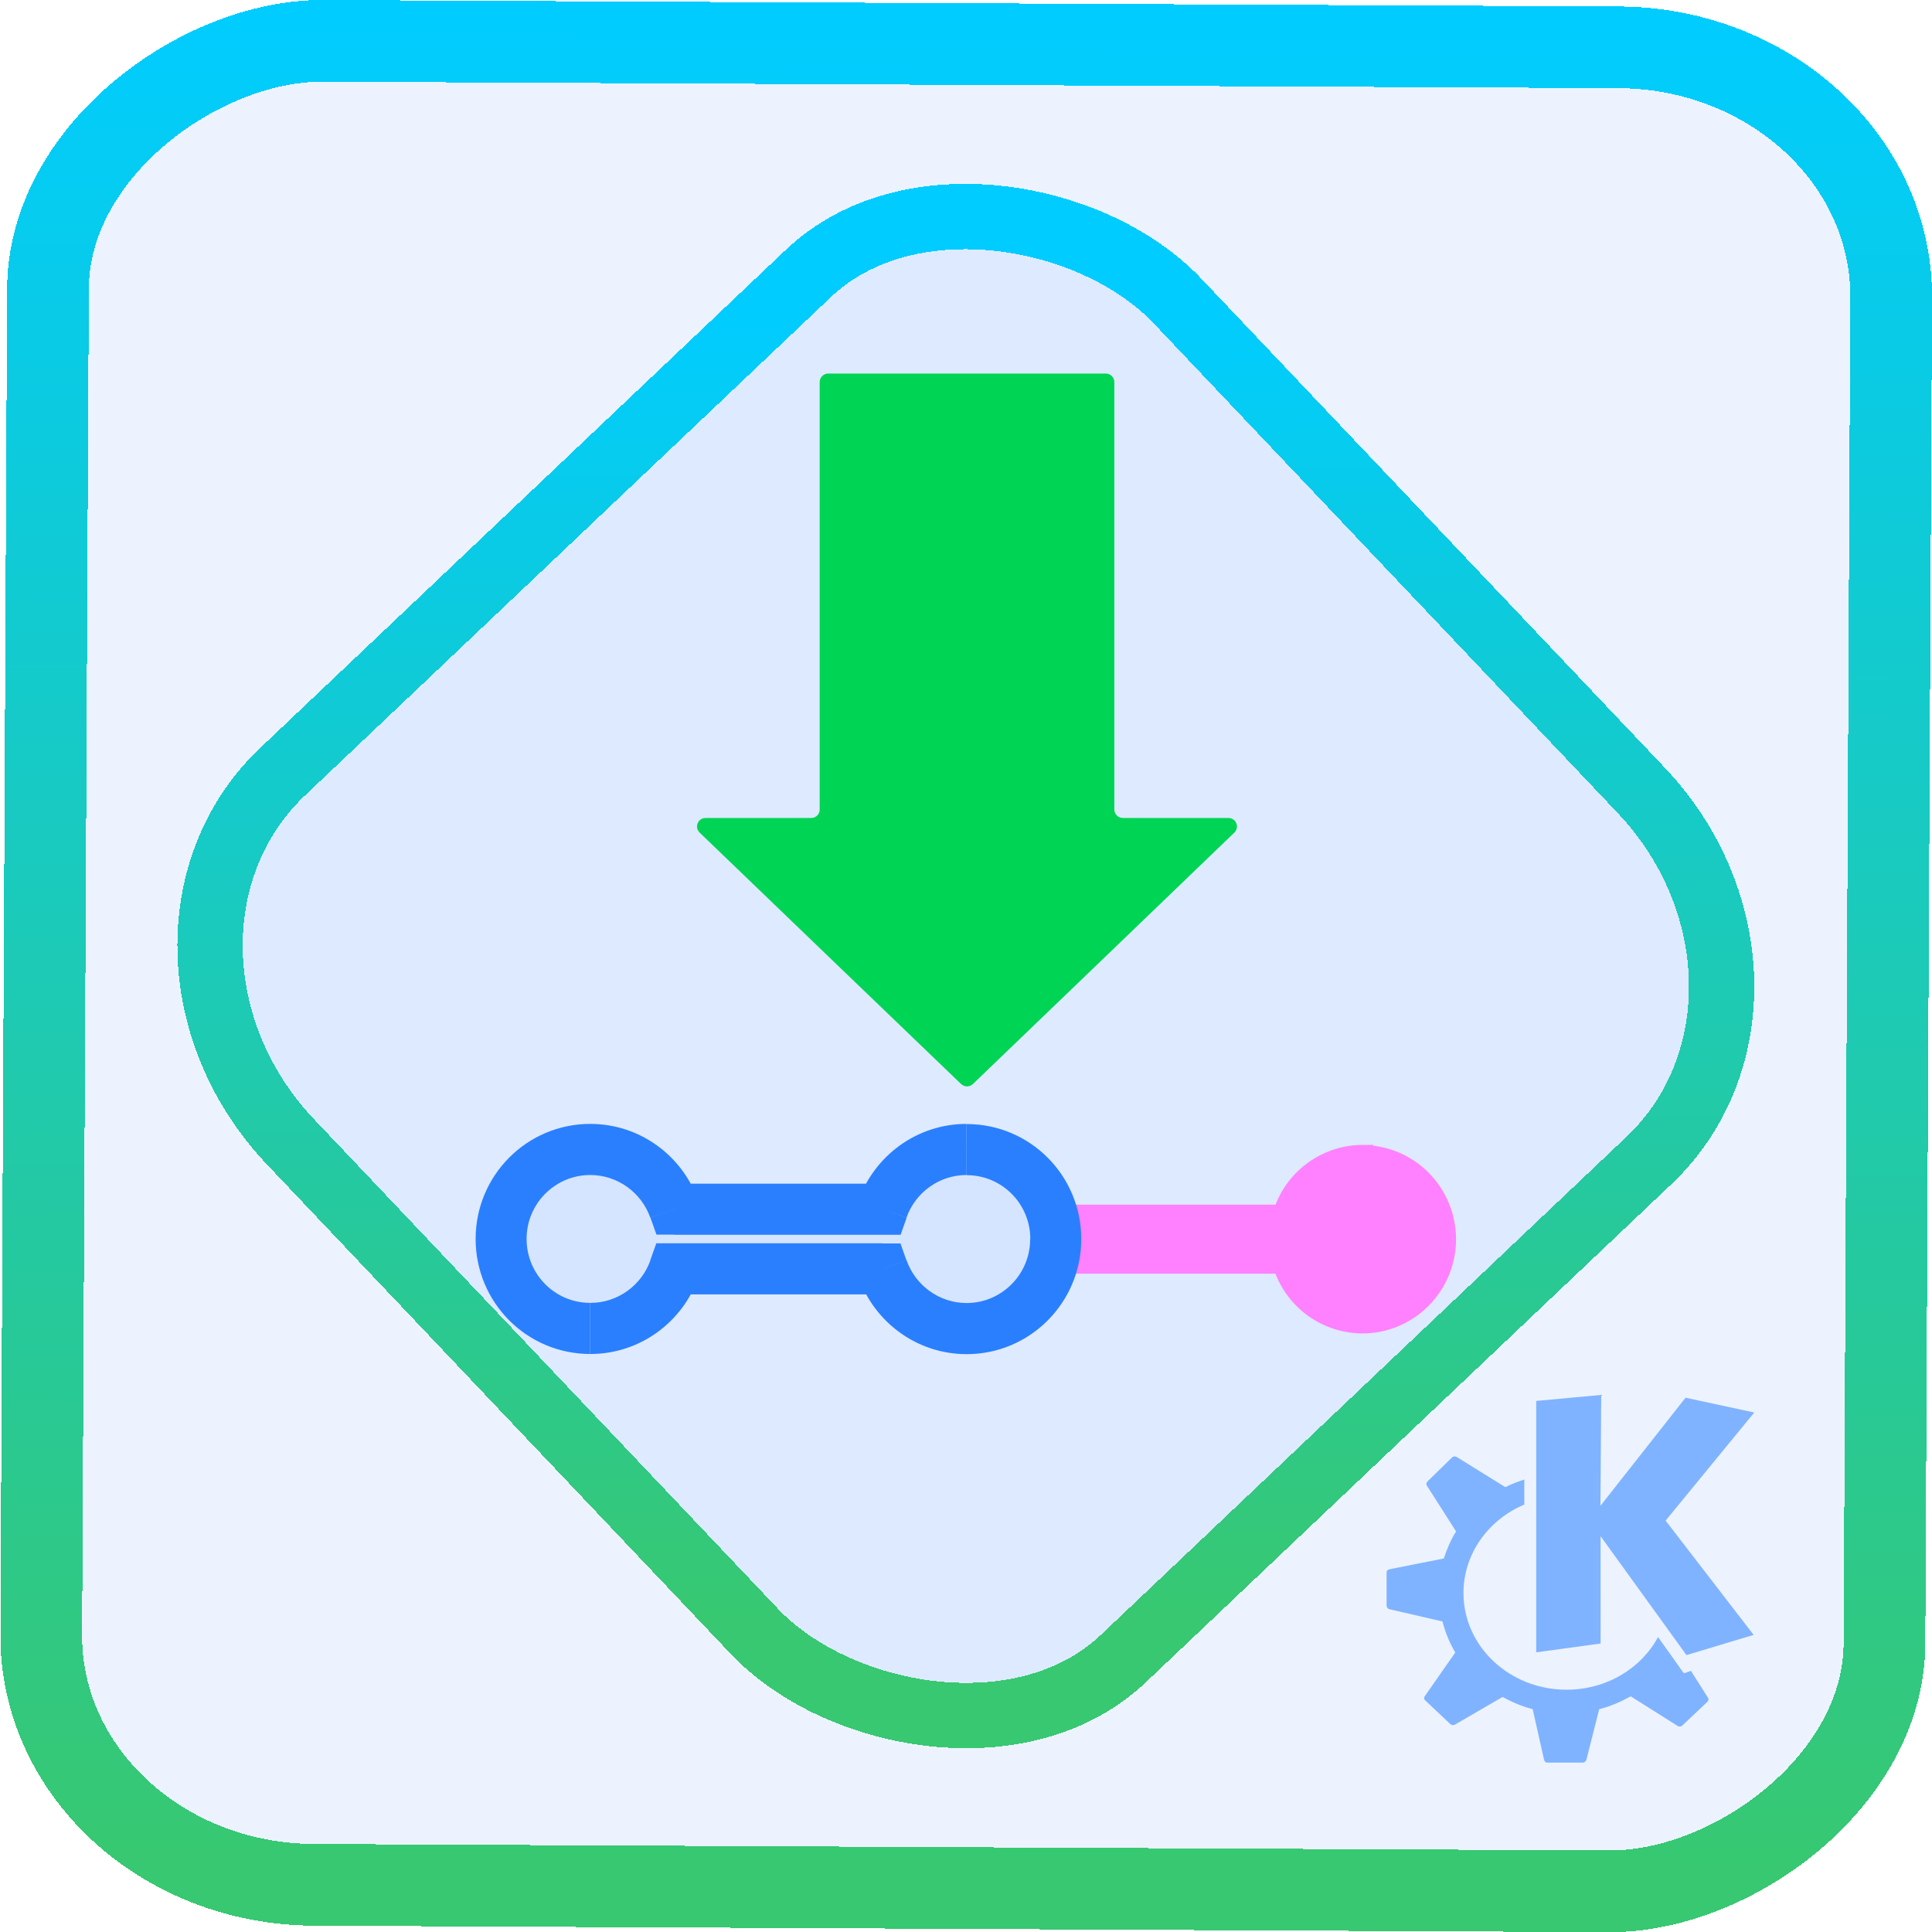 <?xml version="1.0" encoding="UTF-8" standalone="no"?>
<svg
   xmlns:dc="http://purl.org/dc/elements/1.1/"
   xmlns:cc="http://creativecommons.org/ns#"
   xmlns:rdf="http://www.w3.org/1999/02/22-rdf-syntax-ns#"
   xmlns:svg="http://www.w3.org/2000/svg"
   xmlns="http://www.w3.org/2000/svg"
   xmlns:xlink="http://www.w3.org/1999/xlink"
   xmlns:sodipodi="http://sodipodi.sourceforge.net/DTD/sodipodi-0.dtd"
   xmlns:inkscape="http://www.inkscape.org/namespaces/inkscape"
   width="47.286"
   height="47.286"
   version="1.1"
   viewBox="0 0 12.511 12.511"
   id="svg12"
   sodipodi:docname="ubiquity-kde.svg"
   inkscape:version="1.0.1 (3bc2e813f5, 2020-09-07)">
  <style
     id="style877"></style>
  <defs
     id="defs16">
    <linearGradient
       id="c"
       y1="523.8"
       x1="403.57"
       y2="536.8"
       x2="416.57"
       gradientUnits="userSpaceOnUse"
       gradientTransform="matrix(0.345,0,0,0.345,-134.804,-174.633)">
      <stop
         stop-color="#292c2f"
         id="stop1568" />
      <stop
         offset="1"
         stop-opacity="0"
         id="stop1570" />
    </linearGradient>
    <linearGradient
       xlink:href="#b-2"
       id="linearGradient4189"
       x1="14.369"
       y1="22.522"
       x2="26.522"
       y2="22.522"
       gradientUnits="userSpaceOnUse" />
    <linearGradient
       x1="36"
       gradientUnits="userSpaceOnUse"
       x2="14"
       y2="12"
       y1="44"
       id="b-2">
      <stop
         style="stop-color:#bfc9c9;stop-opacity:1"
         stop-color="#536161"
         id="stop1579" />
      <stop
         style="stop-color:#fbfbfb;stop-opacity:1"
         stop-color="#f4f5f5"
         offset="1"
         id="stop1581" />
    </linearGradient>
    <linearGradient
       xlink:href="#b-2"
       id="linearGradient4428"
       gradientUnits="userSpaceOnUse"
       x1="31.586"
       y1="36.345"
       x2="1.203"
       y2="6.723" />
    <linearGradient
       xlink:href="#b-2"
       id="linearGradient4189-3"
       x1="14.369"
       y1="22.522"
       x2="26.522"
       y2="22.522"
       gradientUnits="userSpaceOnUse"
       gradientTransform="translate(20.842,61.554)" />
    <linearGradient
       xlink:href="#b-2"
       id="linearGradient4428-5"
       gradientUnits="userSpaceOnUse"
       x1="31.586"
       y1="36.345"
       x2="1.203"
       y2="6.723"
       gradientTransform="translate(20.842,61.554)" />
    <linearGradient
       xlink:href="#b-2"
       id="linearGradient4189-3-3"
       x1="14.369"
       y1="22.522"
       x2="26.522"
       y2="22.522"
       gradientUnits="userSpaceOnUse"
       gradientTransform="translate(4.377,4.421)" />
    <linearGradient
       xlink:href="#b-2"
       id="linearGradient4428-5-5"
       gradientUnits="userSpaceOnUse"
       x1="31.586"
       y1="36.345"
       x2="1.203"
       y2="6.723"
       gradientTransform="translate(4.377,4.421)" />
    <linearGradient
       inkscape:collect="always"
       xlink:href="#linearGradient14"
       id="linearGradient15"
       x1="-9.685"
       y1="45.161"
       x2="11.988"
       y2="21.735"
       gradientUnits="userSpaceOnUse"
       gradientTransform="scale(0.265)" />
    <linearGradient
       id="linearGradient14"
       inkscape:collect="always">
      <stop
         style="stop-color:#37c871;stop-opacity:1"
         offset="0"
         id="stop12" />
      <stop
         style="stop-color:#00ccff;stop-opacity:1"
         offset="1"
         id="stop13" />
    </linearGradient>
    <filter
       id="filter2917-3"
       x="-0.962"
       y="-0.667"
       width="2.924"
       height="2.335"
       color-interpolation-filters="sRGB">
      <feGaussianBlur
         stdDeviation="0.287"
         id="feGaussianBlur732-5" />
    </filter>
    <filter
       id="filter1"
       x="-0.962"
       y="-0.667"
       width="2.924"
       height="2.335"
       color-interpolation-filters="sRGB">
      <feGaussianBlur
         stdDeviation="0.287"
         id="feGaussianBlur1" />
    </filter>
    <filter
       id="filter2"
       x="-0.962"
       y="-0.667"
       width="2.924"
       height="2.335"
       color-interpolation-filters="sRGB">
      <feGaussianBlur
         stdDeviation="0.287"
         id="feGaussianBlur2" />
    </filter>
    <linearGradient
       id="c-3"
       gradientTransform="matrix(2.043,-6.831,5.782,2.363,25.219,34.653)"
       gradientUnits="userSpaceOnUse"
       x1="24"
       x2="24"
       y1="35"
       y2="13">
      <stop
         offset="0"
         stop-color="#23a2cd"
         id="stop253" />
      <stop
         offset=".53"
         stop-color="#00b8f5"
         id="stop255" />
      <stop
         offset="1"
         stop-color="#2ecbff"
         id="stop257" />
    </linearGradient>
    <linearGradient
       id="paint0_linear"
       x1="31.416"
       y1="45.448"
       x2="31.996"
       y2="2.832"
       gradientUnits="userSpaceOnUse"
       gradientTransform="matrix(0.059,0,0,0.06,0.249,0.158)">
      <stop
         stop-color="#BAFA52"
         id="stop4" />
      <stop
         offset="1"
         stop-color="#3F8F5B"
         id="stop5" />
    </linearGradient>
    <linearGradient
       id="paint1_linear"
       x1="32.471"
       y1="54.594"
       x2="60.005"
       y2="54.594"
       gradientUnits="userSpaceOnUse"
       gradientTransform="matrix(0.016,0,0,0.016,2.977,11.903)">
      <stop
         stop-color="#A93AFF"
         id="stop6" />
      <stop
         offset="1"
         stop-color="#FF81FF"
         id="stop7" />
    </linearGradient>
    <linearGradient
       id="paint3_linear"
       x1="3.995"
       y1="54.594"
       x2="36.66"
       y2="54.594"
       gradientUnits="userSpaceOnUse"
       gradientTransform="matrix(0.224,0,0,0.226,2.44,2.096)">
      <stop
         stop-color="#FD3A84"
         id="stop10" />
      <stop
         offset="1"
         stop-color="#FFA68D"
         id="stop11-3" />
    </linearGradient>
    <linearGradient
       inkscape:collect="always"
       xlink:href="#linearGradient14"
       id="linearGradient885"
       x1="-12.026"
       y1="6.117"
       x2="-0.085"
       y2="6.117"
       gradientUnits="userSpaceOnUse" />
  </defs>
  <sodipodi:namedview
     id="namedview14"
     pagecolor="#000000"
     bordercolor="#666666"
     borderopacity="1.0"
     inkscape:showpageshadow="2"
     inkscape:pageopacity="0.0"
     inkscape:pagecheckerboard="0"
     inkscape:deskcolor="#d1d1d1"
     showgrid="false"
     inkscape:zoom="7.5172018"
     inkscape:cx="9.2789526"
     inkscape:cy="56.898369"
     inkscape:window-width="1920"
     inkscape:window-height="988"
     inkscape:window-x="0"
     inkscape:window-y="0"
     inkscape:window-maximized="1"
     inkscape:current-layer="svg12"
     inkscape:document-rotation="0">
    <inkscape:grid
       type="xygrid"
       id="grid244"
       originx="9.959"
       originy="-31.579"
       spacingy="1"
       spacingx="1"
       units="px"
       visible="false" />
  </sodipodi:namedview>
  <rect
     x="-12.195"
     y="0.32"
     width="11.941"
     height="11.936"
     rx="1.612"
     shape-rendering="crispEdges"
     id="rect5-6-7-3"
     ry="1.774"
     transform="matrix(0.005,-1,1,0.005,0,0)"
     style="fill:#80b3ff;fill-opacity:0.15;stroke:url(#linearGradient885);stroke-width:0.529;stroke-miterlimit:4;stroke-dasharray:none;stroke-opacity:1" />
  <rect
     x="-3.72"
     y="4.885"
     width="7.913"
     height="7.912"
     rx="1.612"
     shape-rendering="crispEdges"
     id="rect5-6-6-6-6"
     style="fill:#80b3ff;fill-opacity:0.122;stroke:url(#linearGradient15);stroke-width:0.423;stroke-opacity:1;stroke-miterlimit:4;stroke-dasharray:none"
     ry="1.774"
     transform="matrix(0.726,-0.688,0.688,0.726,0,0)" />
  <path
     fill-rule="evenodd"
     clip-rule="evenodd"
     d="M 6.263,2.419 H 5.363 c -0.03,0 -0.055,0.025 -0.055,0.055 v 0.904 1.1e-5 0.96 1.1e-5 0.904 c 0,0.031 -0.025,0.055 -0.055,0.055 H 4.569 c -0.05,0 -0.074,0.061 -0.038,0.095 l 0.816,0.785 0.877,0.843 c 0.021,0.02 0.055,0.02 0.076,0 l 0.877,-0.843 0.816,-0.785 c 0.036,-0.034 0.012,-0.095 -0.038,-0.095 h -0.684 c -0.03,0 -0.055,-0.025 -0.055,-0.055 v -0.904 -9e-6 -0.96 -9e-6 -0.904 c 0,-0.031 -0.025,-0.055 -0.055,-0.055 z"
     fill="url(#paint0_linear)"
     id="path1"
     style="fill:#00d455;fill-opacity:1;stroke-width:0.06" />
  <path
     d="m 8.823,7.444 c -0.119,2.85e-4 -0.235,0.038 -0.332,0.107 -0.097,0.069 -0.171,0.167 -0.21,0.28 H 6.374 v 0.387 h 1.906 c 0.04,0.113 0.113,0.211 0.21,0.28 0.097,0.069 0.213,0.106 0.332,0.107 0.153,0 0.3,-0.061 0.408,-0.17 0.108,-0.109 0.169,-0.256 0.169,-0.41 0,-0.154 -0.061,-0.301 -0.169,-0.41 -0.108,-0.109 -0.255,-0.17 -0.408,-0.17 z"
     fill="url(#paint1_linear)"
     stroke="url(#paint2_linear)"
     id="path2"
     style="fill:url(#paint1_linear);stroke:url(#paint1_linear);stroke-width:0.06" />
  <path
     fill-rule="evenodd"
     clip-rule="evenodd"
     d="m 3.822,8.603 c 0.251,0 0.465,-0.161 0.544,-0.387 h 1.348 c 0.079,0.225 0.293,0.387 0.544,0.387 0.319,0 0.577,-0.26 0.577,-0.58 0,-0.32 -0.258,-0.58 -0.577,-0.58 -0.251,0 -0.465,0.161 -0.544,0.387 H 4.367 c -0.079,-0.225 -0.293,-0.387 -0.544,-0.387 -0.319,0 -0.577,0.26 -0.577,0.58 0,0.32 0.258,0.58 0.577,0.58 z"
     id="path3"
     style="fill:#d5e5ff;fill-opacity:1;stroke-width:0.06" />
  <path
     d="M 4.367,8.217 V 8.051 H 4.25 l -0.039,0.11 z m 1.348,0 0.155,-0.055 -0.039,-0.11 H 5.715 Z m 0,-0.387 v 0.166 h 0.117 l 0.039,-0.11 z m -1.348,0 -0.155,0.055 0.039,0.11 h 0.117 z m -0.155,0.331 c -0.057,0.161 -0.21,0.276 -0.389,0.276 v 0.331 c 0.323,0 0.598,-0.208 0.7,-0.497 z m 1.503,-0.11 h -1.348 v 0.331 H 5.715 Z m -0.155,0.221 c 0.102,0.289 0.376,0.497 0.7,0.497 v -0.331 c -0.179,0 -0.332,-0.115 -0.389,-0.276 z m 0.7,0.497 c 0.41,0 0.742,-0.334 0.742,-0.745 H 6.671 c 0,0.229 -0.185,0.414 -0.412,0.414 z m 0.742,-0.745 c 0,-0.412 -0.332,-0.745 -0.742,-0.745 v 0.331 c 0.228,0 0.412,0.185 0.412,0.414 z M 6.259,7.278 c -0.323,0 -0.598,0.208 -0.7,0.497 l 0.311,0.11 c 0.057,-0.161 0.21,-0.276 0.389,-0.276 z M 4.367,7.996 H 5.715 V 7.665 H 4.367 Z M 3.822,7.609 c 0.179,0 0.332,0.115 0.389,0.276 L 4.522,7.775 C 4.42,7.486 4.146,7.278 3.822,7.278 Z M 3.41,8.023 c 0,-0.229 0.185,-0.414 0.412,-0.414 v -0.331 c -0.41,0 -0.742,0.334 -0.742,0.745 z m 0.412,0.414 c -0.228,0 -0.412,-0.185 -0.412,-0.414 H 3.08 c 0,0.412 0.332,0.745 0.742,0.745 z"
     id="path4"
     style="fill:#2a7fff;fill-opacity:1;stroke-width:0.06" />
  <path
     style="color:#fcfcfc;fill:#80b3ff;fill-opacity:1;stroke:none;stroke-width:0.265"
     d="m 10.37,9.033 -0.422,0.039 v 1.628 l 0.417,-0.057 V 9.948 l 0.556,0.77 0.435,-0.131 -0.57,-0.74 0.574,-0.7 -0.445,-0.096 -0.551,0.7 0.005,-0.718 z m -0.95,0.398 c -0.005,0 -0.01,0.003 -0.014,0.004 l -0.162,0.158 c -0.007,0.007 -0.01,0.018 -0.005,0.026 l 0.19,0.298 c -0.034,0.054 -0.059,0.113 -0.079,0.175 l -0.352,0.07 c -0.01,0.003 -0.019,0.008 -0.019,0.018 v 0.219 c 0,0.009 0.009,0.02 0.019,0.022 l 0.343,0.079 c 0.018,0.071 0.046,0.139 0.083,0.201 l -0.199,0.285 c -0.006,0.008 -0.003,0.02 0.005,0.026 l 0.162,0.153 c 0.007,0.006 0.019,0.009 0.028,0.004 l 0.31,-0.18 c 0.061,0.033 0.125,0.061 0.195,0.079 l 0.074,0.328 c 0.002,0.009 0.009,0.018 0.019,0.018 h 0.232 c 0.01,0 0.021,-0.009 0.023,-0.018 l 0.083,-0.328 c 0.072,-0.018 0.141,-0.048 0.204,-0.083 l 0.306,0.193 c 0.008,0.005 0.021,0.003 0.028,-0.004 l 0.162,-0.153 c 0.007,-0.007 0.01,-0.018 0.005,-0.026 l -0.111,-0.175 -0.037,0.013 c -0.005,0.003 -0.011,0 -0.014,-0.004 0,0 -0.07,-0.1 -0.162,-0.228 -0.11,0.204 -0.334,0.341 -0.593,0.341 -0.367,0 -0.667,-0.279 -0.667,-0.626 0,-0.255 0.162,-0.475 0.394,-0.573 V 9.581 c -0.042,0.014 -0.082,0.028 -0.12,0.048 -2.89e-5,0 -0.005,0 -0.005,0 L 9.435,9.436 c -0.004,-0.003 -0.009,-0.005 -0.014,-0.004 z"
     class="ColorScheme-Text"
     id="path1-3" />
</svg>
